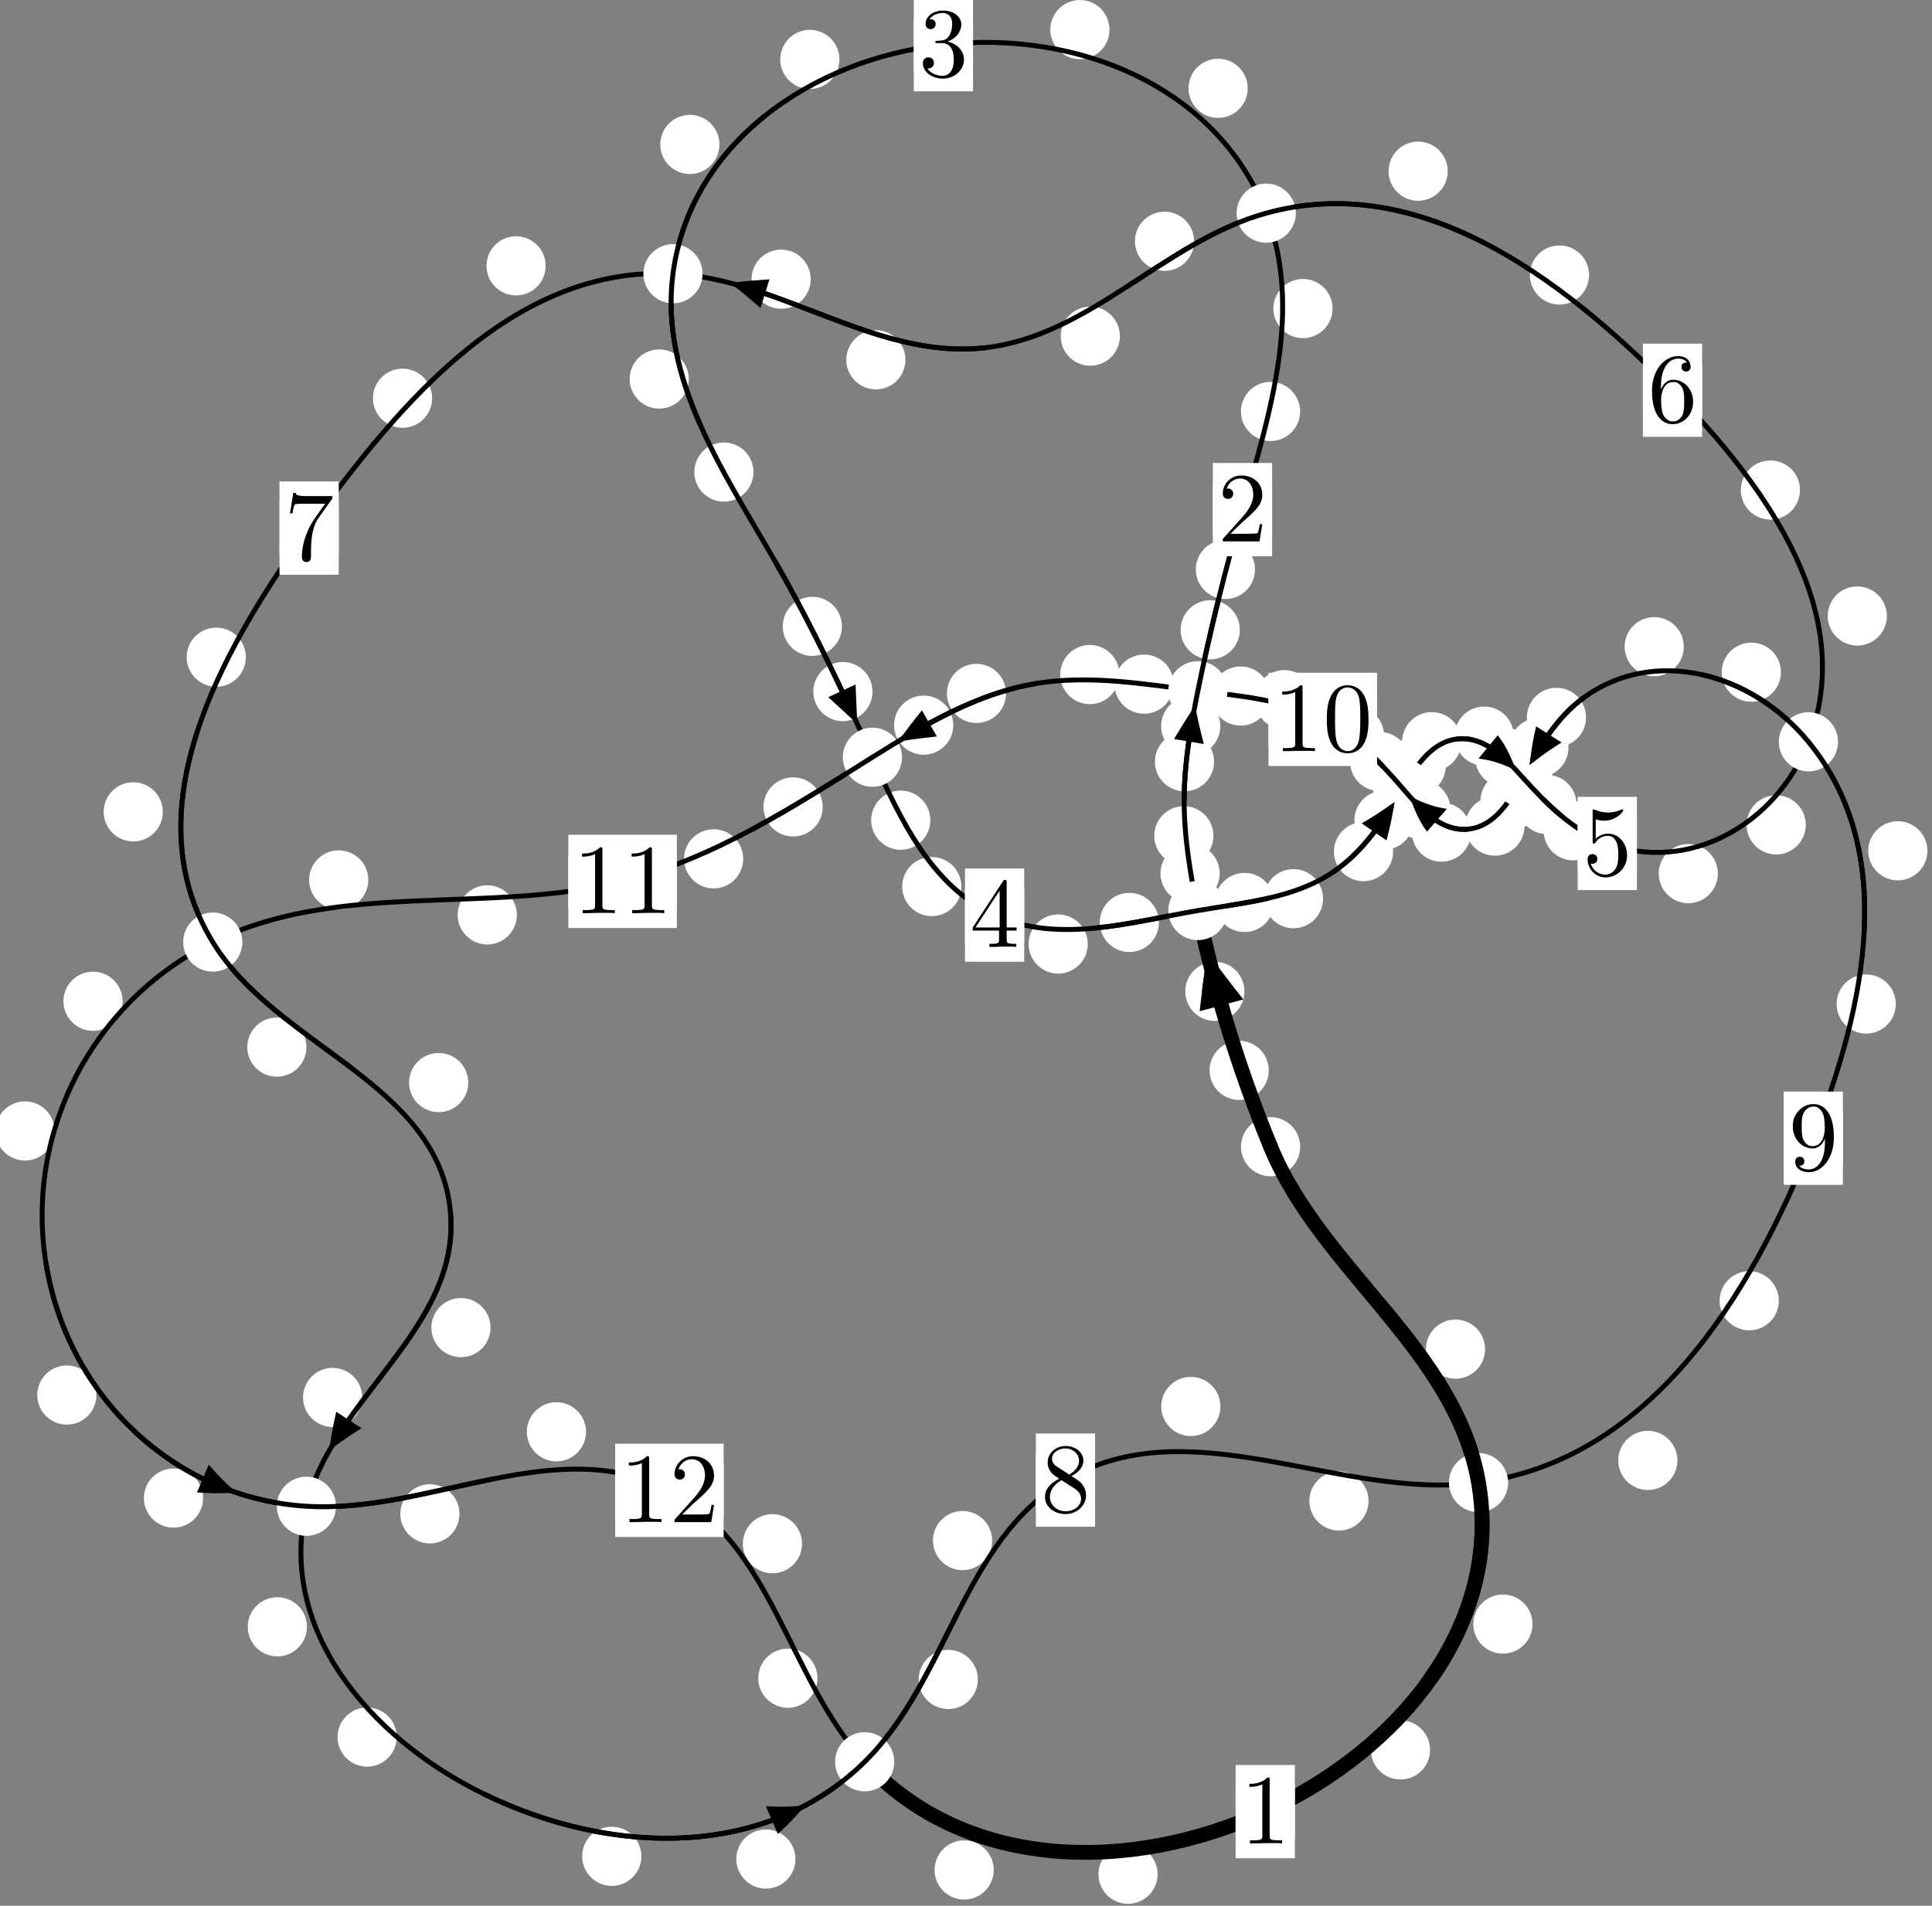<?xml version="1.0"?>
<!-- Created by MetaPost 1.999 on 2021.07.06:0008 -->
<svg version="1.1" xmlns="http://www.w3.org/2000/svg" xmlns:xlink="http://www.w3.org/1999/xlink" width="195.154" height="192.554" viewBox="0 0 195.154 192.554">
<rect x="0" y="0" width="195.154" height="192.554" fill="#808080" stroke="none"/>
<!-- Original BoundingBox: -121.462952 -100.358597 73.691055 92.195160 -->
  <defs>
    <g transform="scale(0.01,0.01)" id="GLYPHcmr10_48">
      <path style="fill-rule: evenodd;" d="M460 -320C460 -400,455 -480,420 -554C374 -650,292 -666,250 -666C190 -666,117 -640,76 -547C44 -478,39 -400,39 -320C39 -245,43 -155,84 -79C127 2,200 22,249 22C303 22,379 1,423 -94C455 -163,460 -241,460 -320M249 -0C210 -0,151 -25,133 -121C122 -181,122 -273,122 -332C122 -396,122 -462,130 -516C149 -635,224 -644,249 -644C282 -644,348 -626,367 -527C377 -471,377 -395,377 -332C377 -257,377 -189,366 -125C351 -30,294 -0,249 -0"></path>
    </g>
    <g transform="scale(0.01,0.01)" id="GLYPHcmr10_49">
      <path style="fill-rule: evenodd;" d="M294 -640C294 -664,294 -666,271 -666C209 -602,121 -602,89 -602L89 -571C109 -571,168 -571,220 -597L220 -79C220 -43,217 -31,127 -31L95 -31L95 -0L257 -0L130 -3L217 -3L257 -3L297 -3L384 -3L419 -0L419 -31L387 -31C297 -31,294 -42,294 -79"></path>
    </g>
    <g transform="scale(0.01,0.01)" id="GLYPHcmr10_50">
      <path style="fill-rule: evenodd;" d="M127 -77L233 -180C389 -318,449 -372,449 -472C449 -586,359 -666,237 -666C124 -666,50 -574,50 -485C50 -429,100 -429,103 -429C120 -429,155 -441,155 -482C155 -508,137 -534,102 -534C94 -534,92 -534,89 -533C112 -598,166 -635,224 -635C315 -635,358 -554,358 -472C358 -392,308 -313,253 -251L61 -37C50 -26,50 -24,50 -0L421 -0L449 -174L424 -174C419 -144,412 -100,402 -85C395 -77,329 -77,307 -77"></path>
    </g>
    <g transform="scale(0.01,0.01)" id="GLYPHcmr10_51">
      <path style="fill-rule: evenodd;" d="M290 -352C372 -379,430 -449,430 -528C430 -610,342 -666,246 -666C145 -666,69 -606,69 -530C69 -497,91 -478,120 -478C151 -478,171 -500,171 -529C171 -579,124 -579,109 -579C140 -628,206 -641,242 -641C283 -641,338 -619,338 -529C338 -517,336 -459,310 -415C280 -367,246 -364,221 -363C213 -362,189 -360,182 -360C174 -359,167 -358,167 -348C167 -337,174 -337,191 -337L235 -337C317 -337,354 -269,354 -171C354 -35,285 -6,241 -6C198 -6,123 -23,88 -82C123 -77,154 -99,154 -137C154 -173,127 -193,98 -193C74 -193,42 -179,42 -135C42 -44,135 22,244 22C366 22,457 -69,457 -171C457 -253,394 -331,290 -352"></path>
    </g>
    <g transform="scale(0.01,0.01)" id="GLYPHcmr10_52">
      <path style="fill-rule: evenodd;" d="M294 -165L294 -78C294 -42,292 -31,218 -31L197 -31L197 -0L332 -0L238 -3L290 -3L332 -3L374 -3L427 -3L468 -0L468 -31L447 -31C373 -31,371 -42,371 -78L371 -165L471 -165L471 -196L371 -196L371 -651C371 -671,371 -677,355 -677C346 -677,343 -677,335 -665L28 -196L28 -165M300 -196L56 -196L300 -569"></path>
    </g>
    <g transform="scale(0.01,0.01)" id="GLYPHcmr10_53">
      <path style="fill-rule: evenodd;" d="M449 -201C449 -320,367 -420,259 -420C211 -420,168 -404,132 -369L132 -564C152 -558,185 -551,217 -551C340 -551,410 -642,410 -655C410 -661,407 -666,400 -666C399 -666,397 -666,392 -663C372 -654,323 -634,256 -634C216 -634,170 -641,123 -662C115 -665,113 -665,111 -665C101 -665,101 -657,101 -641L101 -345C101 -327,101 -319,115 -319C122 -319,124 -322,128 -328C139 -344,176 -398,257 -398C309 -398,334 -352,342 -334C358 -297,360 -258,360 -208C360 -173,360 -113,336 -71C312 -32,275 -6,229 -6C156 -6,99 -59,82 -118C85 -117,88 -116,99 -116C132 -116,149 -141,149 -165C149 -189,132 -214,99 -214C85 -214,50 -207,50 -161C50 -75,119 22,231 22C347 22,449 -74,449 -201"></path>
    </g>
    <g transform="scale(0.01,0.01)" id="GLYPHcmr10_54">
      <path style="fill-rule: evenodd;" d="M132 -328L132 -352C132 -605,256 -641,307 -641C331 -641,373 -635,395 -601C380 -601,340 -601,340 -556C340 -525,364 -510,386 -510C402 -510,432 -519,432 -558C432 -618,388 -666,305 -666C177 -666,42 -537,42 -316C42 -49,158 22,251 22C362 22,457 -72,457 -204C457 -331,368 -427,257 -427C189 -427,152 -376,132 -328M251 -6C188 -6,158 -66,152 -81C134 -128,134 -208,134 -226C134 -304,166 -404,256 -404C272 -404,318 -404,349 -342C367 -305,367 -254,367 -205C367 -157,367 -107,350 -71C320 -11,274 -6,251 -6"></path>
    </g>
    <g transform="scale(0.01,0.01)" id="GLYPHcmr10_55">
      <path style="fill-rule: evenodd;" d="M476 -609C485 -621,485 -623,485 -644L242 -644C120 -644,118 -657,114 -676L89 -676L56 -470L81 -470C84 -486,93 -549,106 -561C113 -567,191 -567,204 -567L411 -567C400 -551,321 -442,299 -409C209 -274,176 -135,176 -33C176 -23,176 22,222 22C268 22,268 -23,268 -33L268 -84C268 -139,271 -194,279 -248C283 -271,297 -357,341 -419"></path>
    </g>
    <g transform="scale(0.01,0.01)" id="GLYPHcmr10_56">
      <path style="fill-rule: evenodd;" d="M163 -457C117 -487,113 -521,113 -538C113 -599,178 -641,249 -641C322 -641,386 -589,386 -517C386 -460,347 -412,287 -377M309 -362C381 -399,430 -451,430 -517C430 -609,341 -666,250 -666C150 -666,69 -592,69 -499C69 -481,71 -436,113 -389C124 -377,161 -352,186 -335C128 -306,42 -250,42 -151C42 -45,144 22,249 22C362 22,457 -61,457 -168C457 -204,446 -249,408 -291C389 -312,373 -322,309 -362M209 -320L332 -242C360 -223,407 -193,407 -132C407 -58,332 -6,250 -6C164 -6,92 -68,92 -151C92 -209,124 -273,209 -320"></path>
    </g>
    <g transform="scale(0.01,0.01)" id="GLYPHcmr10_57">
      <path style="fill-rule: evenodd;" d="M367 -318L367 -286C367 -52,263 -6,205 -6C188 -6,134 -8,107 -42C151 -42,159 -71,159 -88C159 -119,135 -134,113 -134C97 -134,67 -125,67 -86C67 -19,121 22,206 22C335 22,457 -114,457 -329C457 -598,342 -666,253 -666C198 -666,149 -648,106 -603C65 -558,42 -516,42 -441C42 -316,130 -218,242 -218C303 -218,344 -260,367 -318M243 -241C227 -241,181 -241,150 -304C132 -341,132 -391,132 -440C132 -494,132 -541,153 -578C180 -628,218 -641,253 -641C299 -641,332 -607,349 -562C361 -530,365 -467,365 -421C365 -338,331 -241,243 -241"></path>
    </g>
  </defs>
  <path d="M128.16 108.15C128.16 107.357,127.845 106.597,127.284 106.036C126.724 105.476,125.963 105.161,125.171 105.161C124.378 105.161,123.618 105.476,123.057 106.036C122.497 106.597,122.182 107.357,122.182 108.15C122.182 108.942,122.497 109.702,123.057 110.263C123.618 110.823,124.378 111.138,125.171 111.138C125.963 111.138,126.724 110.823,127.284 110.263C127.845 109.702,128.16 108.942,128.16 108.15Z" style="fill: rgb(100%,100%,100%);stroke: none;"></path>
  <path d="M131.332 115.862C131.332 115.07,131.017 114.309,130.456 113.749C129.896 113.188,129.136 112.874,128.343 112.874C127.55 112.874,126.79 113.188,126.23 113.749C125.669 114.309,125.354 115.07,125.354 115.862C125.354 116.655,125.669 117.415,126.23 117.976C126.79 118.536,127.55 118.851,128.343 118.851C129.136 118.851,129.896 118.536,130.456 117.976C131.017 117.415,131.332 116.655,131.332 115.862Z" style="fill: rgb(100%,100%,100%);stroke: none;"></path>
  <path d="M123.201 88.244C123.201 87.452,122.886 86.691,122.325 86.131C121.765 85.57,121.005 85.256,120.212 85.256C119.419 85.256,118.659 85.57,118.099 86.131C117.538 86.691,117.223 87.452,117.223 88.244C117.223 89.037,117.538 89.797,118.099 90.358C118.659 90.918,119.419 91.233,120.212 91.233C121.005 91.233,121.765 90.918,122.325 90.358C122.886 89.797,123.201 89.037,123.201 88.244Z" style="fill: rgb(100%,100%,100%);stroke: none;"></path>
  <path d="M125.701 100.162C125.701 99.369,125.387 98.609,124.826 98.049C124.266 97.488,123.505 97.173,122.713 97.173C121.92 97.173,121.16 97.488,120.599 98.049C120.039 98.609,119.724 99.369,119.724 100.162C119.724 100.955,120.039 101.715,120.599 102.275C121.16 102.836,121.92 103.151,122.713 103.151C123.505 103.151,124.266 102.836,124.826 102.275C125.387 101.715,125.701 100.955,125.701 100.162Z" style="fill: rgb(100%,100%,100%);stroke: none;"></path>
  <path d="M122.636 76.961C122.636 76.169,122.321 75.408,121.761 74.848C121.2 74.287,120.44 73.972,119.647 73.972C118.855 73.972,118.094 74.287,117.534 74.848C116.973 75.408,116.658 76.169,116.658 76.961C116.658 77.754,116.973 78.514,117.534 79.075C118.094 79.635,118.855 79.95,119.647 79.95C120.44 79.95,121.2 79.635,121.761 79.075C122.321 78.514,122.636 77.754,122.636 76.961Z" style="fill: rgb(100%,100%,100%);stroke: none;"></path>
  <path d="M122.57 84.442C122.57 83.65,122.255 82.89,121.695 82.329C121.134 81.769,120.374 81.454,119.581 81.454C118.789 81.454,118.029 81.769,117.468 82.329C116.908 82.89,116.593 83.65,116.593 84.442C116.593 85.235,116.908 85.995,117.468 86.556C118.029 87.116,118.789 87.431,119.581 87.431C120.374 87.431,121.134 87.116,121.695 86.556C122.255 85.995,122.57 85.235,122.57 84.442Z" style="fill: rgb(100%,100%,100%);stroke: none;"></path>
  <path d="M125.238 63.633C125.238 62.841,124.923 62.081,124.362 61.52C123.802 60.96,123.042 60.645,122.249 60.645C121.456 60.645,120.696 60.96,120.136 61.52C119.575 62.081,119.26 62.841,119.26 63.633C119.26 64.426,119.575 65.186,120.136 65.747C120.696 66.307,121.456 66.622,122.249 66.622C123.042 66.622,123.802 66.307,124.362 65.747C124.923 65.186,125.238 64.426,125.238 63.633Z" style="fill: rgb(100%,100%,100%);stroke: none;"></path>
  <path d="M123.265 73.362C123.265 72.569,122.95 71.809,122.39 71.249C121.83 70.688,121.069 70.373,120.277 70.373C119.484 70.373,118.724 70.688,118.163 71.249C117.603 71.809,117.288 72.569,117.288 73.362C117.288 74.155,117.603 74.915,118.163 75.475C118.724 76.036,119.484 76.351,120.277 76.351C121.069 76.351,121.83 76.036,122.39 75.475C122.95 74.915,123.265 74.155,123.265 73.362Z" style="fill: rgb(100%,100%,100%);stroke: none;"></path>
  <path d="M131.325 41.573C131.325 40.781,131.01 40.021,130.45 39.46C129.889 38.9,129.129 38.585,128.336 38.585C127.544 38.585,126.783 38.9,126.223 39.46C125.662 40.021,125.348 40.781,125.348 41.573C125.348 42.366,125.662 43.126,126.223 43.687C126.783 44.247,127.544 44.562,128.336 44.562C129.129 44.562,129.889 44.247,130.45 43.687C131.01 43.126,131.325 42.366,131.325 41.573Z" style="fill: rgb(100%,100%,100%);stroke: none;"></path>
  <path d="M126.769 57.534C126.769 56.741,126.454 55.981,125.894 55.421C125.333 54.86,124.573 54.545,123.78 54.545C122.988 54.545,122.228 54.86,121.667 55.421C121.107 55.981,120.792 56.741,120.792 57.534C120.792 58.327,121.107 59.087,121.667 59.647C122.228 60.208,122.988 60.523,123.78 60.523C124.573 60.523,125.333 60.208,125.894 59.647C126.454 59.087,126.769 58.327,126.769 57.534Z" style="fill: rgb(100%,100%,100%);stroke: none;"></path>
  <path d="M126.032 8.922C126.032 8.13,125.717 7.37,125.157 6.809C124.596 6.249,123.836 5.934,123.044 5.934C122.251 5.934,121.491 6.249,120.93 6.809C120.37 7.37,120.055 8.13,120.055 8.922C120.055 9.715,120.37 10.475,120.93 11.036C121.491 11.596,122.251 11.911,123.044 11.911C123.836 11.911,124.596 11.596,125.157 11.036C125.717 10.475,126.032 9.715,126.032 8.922Z" style="fill: rgb(100%,100%,100%);stroke: none;"></path>
  <path d="M134.603 31.176C134.603 30.383,134.289 29.623,133.728 29.063C133.168 28.502,132.407 28.187,131.615 28.187C130.822 28.187,130.062 28.502,129.501 29.063C128.941 29.623,128.626 30.383,128.626 31.176C128.626 31.969,128.941 32.729,129.501 33.289C130.062 33.85,130.822 34.165,131.615 34.165C132.407 34.165,133.168 33.85,133.728 33.289C134.289 32.729,134.603 31.969,134.603 31.176Z" style="fill: rgb(100%,100%,100%);stroke: none;"></path>
  <path d="M84.791 6.005C84.791 5.212,84.476 4.452,83.916 3.892C83.355 3.331,82.595 3.016,81.802 3.016C81.01 3.016,80.249 3.331,79.689 3.892C79.128 4.452,78.814 5.212,78.814 6.005C78.814 6.798,79.128 7.558,79.689 8.118C80.249 8.679,81.01 8.994,81.802 8.994C82.595 8.994,83.355 8.679,83.916 8.118C84.476 7.558,84.791 6.798,84.791 6.005Z" style="fill: rgb(100%,100%,100%);stroke: none;"></path>
  <path d="M112.072 2.992C112.072 2.199,111.757 1.439,111.197 0.879C110.636 0.318,109.876 0.003,109.083 0.003C108.291 0.003,107.531 0.318,106.97 0.879C106.41 1.439,106.095 2.199,106.095 2.992C106.095 3.785,106.41 4.545,106.97 5.105C107.531 5.666,108.291 5.981,109.083 5.981C109.876 5.981,110.636 5.666,111.197 5.105C111.757 4.545,112.072 3.785,112.072 2.992Z" style="fill: rgb(100%,100%,100%);stroke: none;"></path>
  <path d="M69.577 38.295C69.577 37.503,69.262 36.743,68.702 36.182C68.141 35.622,67.381 35.307,66.588 35.307C65.796 35.307,65.035 35.622,64.475 36.182C63.914 36.743,63.6 37.503,63.6 38.295C63.6 39.088,63.914 39.848,64.475 40.409C65.035 40.969,65.796 41.284,66.588 41.284C67.381 41.284,68.141 40.969,68.702 40.409C69.262 39.848,69.577 39.088,69.577 38.295Z" style="fill: rgb(100%,100%,100%);stroke: none;"></path>
  <path d="M72.673 14.596C72.673 13.804,72.358 13.043,71.798 12.483C71.238 11.923,70.477 11.608,69.685 11.608C68.892 11.608,68.132 11.923,67.571 12.483C67.011 13.043,66.696 13.804,66.696 14.596C66.696 15.389,67.011 16.149,67.571 16.71C68.132 17.27,68.892 17.585,69.685 17.585C70.477 17.585,71.238 17.27,71.798 16.71C72.358 16.149,72.673 15.389,72.673 14.596Z" style="fill: rgb(100%,100%,100%);stroke: none;"></path>
  <path d="M85.044 63.288C85.044 62.495,84.73 61.735,84.169 61.174C83.609 60.614,82.848 60.299,82.056 60.299C81.263 60.299,80.503 60.614,79.942 61.174C79.382 61.735,79.067 62.495,79.067 63.288C79.067 64.08,79.382 64.84,79.942 65.401C80.503 65.961,81.263 66.276,82.056 66.276C82.848 66.276,83.609 65.961,84.169 65.401C84.73 64.84,85.044 64.08,85.044 63.288Z" style="fill: rgb(100%,100%,100%);stroke: none;"></path>
  <path d="M76.11 47.696C76.11 46.903,75.795 46.143,75.235 45.582C74.674 45.022,73.914 44.707,73.122 44.707C72.329 44.707,71.569 45.022,71.008 45.582C70.448 46.143,70.133 46.903,70.133 47.696C70.133 48.488,70.448 49.249,71.008 49.809C71.569 50.37,72.329 50.685,73.122 50.685C73.914 50.685,74.674 50.37,75.235 49.809C75.795 49.249,76.11 48.488,76.11 47.696Z" style="fill: rgb(100%,100%,100%);stroke: none;"></path>
  <path d="M93.975 82.871C93.975 82.078,93.66 81.318,93.1 80.757C92.54 80.197,91.779 79.882,90.987 79.882C90.194 79.882,89.434 80.197,88.873 80.757C88.313 81.318,87.998 82.078,87.998 82.871C87.998 83.663,88.313 84.424,88.873 84.984C89.434 85.545,90.194 85.86,90.987 85.86C91.779 85.86,92.54 85.545,93.1 84.984C93.66 84.424,93.975 83.663,93.975 82.871Z" style="fill: rgb(100%,100%,100%);stroke: none;"></path>
  <path d="M88.132 69.878C88.132 69.085,87.817 68.325,87.256 67.765C86.696 67.204,85.936 66.889,85.143 66.889C84.35 66.889,83.59 67.204,83.03 67.765C82.469 68.325,82.154 69.085,82.154 69.878C82.154 70.671,82.469 71.431,83.03 71.991C83.59 72.552,84.35 72.867,85.143 72.867C85.936 72.867,86.696 72.552,87.256 71.991C87.817 71.431,88.132 70.671,88.132 69.878Z" style="fill: rgb(100%,100%,100%);stroke: none;"></path>
  <path d="M109.878 95.382C109.878 94.589,109.563 93.829,109.002 93.269C108.442 92.708,107.682 92.393,106.889 92.393C106.096 92.393,105.336 92.708,104.776 93.269C104.215 93.829,103.9 94.589,103.9 95.382C103.9 96.175,104.215 96.935,104.776 97.495C105.336 98.056,106.096 98.371,106.889 98.371C107.682 98.371,108.442 98.056,109.002 97.495C109.563 96.935,109.878 96.175,109.878 95.382Z" style="fill: rgb(100%,100%,100%);stroke: none;"></path>
  <path d="M97.109 89.577C97.109 88.785,96.794 88.025,96.234 87.464C95.674 86.904,94.913 86.589,94.121 86.589C93.328 86.589,92.568 86.904,92.007 87.464C91.447 88.025,91.132 88.785,91.132 89.577C91.132 90.37,91.447 91.13,92.007 91.691C92.568 92.251,93.328 92.566,94.121 92.566C94.913 92.566,95.674 92.251,96.234 91.691C96.794 91.13,97.109 90.37,97.109 89.577Z" style="fill: rgb(100%,100%,100%);stroke: none;"></path>
  <path d="M128.702 91.183C128.702 90.39,128.387 89.63,127.826 89.07C127.266 88.509,126.506 88.194,125.713 88.194C124.92 88.194,124.16 88.509,123.6 89.07C123.039 89.63,122.724 90.39,122.724 91.183C122.724 91.976,123.039 92.736,123.6 93.296C124.16 93.857,124.92 94.172,125.713 94.172C126.506 94.172,127.266 93.857,127.826 93.296C128.387 92.736,128.702 91.976,128.702 91.183Z" style="fill: rgb(100%,100%,100%);stroke: none;"></path>
  <path d="M117.066 93.2C117.066 92.407,116.751 91.647,116.191 91.087C115.63 90.526,114.87 90.211,114.078 90.211C113.285 90.211,112.525 90.526,111.964 91.087C111.404 91.647,111.089 92.407,111.089 93.2C111.089 93.993,111.404 94.753,111.964 95.313C112.525 95.874,113.285 96.189,114.078 96.189C114.87 96.189,115.63 95.874,116.191 95.313C116.751 94.753,117.066 93.993,117.066 93.2Z" style="fill: rgb(100%,100%,100%);stroke: none;"></path>
  <path d="M140.719 86.047C140.719 85.254,140.404 84.494,139.844 83.933C139.283 83.373,138.523 83.058,137.73 83.058C136.938 83.058,136.177 83.373,135.617 83.933C135.056 84.494,134.741 85.254,134.741 86.047C134.741 86.839,135.056 87.599,135.617 88.16C136.177 88.72,136.938 89.035,137.73 89.035C138.523 89.035,139.283 88.72,139.844 88.16C140.404 87.599,140.719 86.839,140.719 86.047Z" style="fill: rgb(100%,100%,100%);stroke: none;"></path>
  <path d="M133.643 90.8C133.643 90.008,133.328 89.248,132.768 88.687C132.207 88.127,131.447 87.812,130.655 87.812C129.862 87.812,129.102 88.127,128.541 88.687C127.981 89.248,127.666 90.008,127.666 90.8C127.666 91.593,127.981 92.353,128.541 92.914C129.102 93.474,129.862 93.789,130.655 93.789C131.447 93.789,132.207 93.474,132.768 92.914C133.328 92.353,133.643 91.593,133.643 90.8Z" style="fill: rgb(100%,100%,100%);stroke: none;"></path>
  <path d="M146.04 77.375C146.04 76.582,145.725 75.822,145.165 75.262C144.604 74.701,143.844 74.386,143.052 74.386C142.259 74.386,141.499 74.701,140.938 75.262C140.378 75.822,140.063 76.582,140.063 77.375C140.063 78.168,140.378 78.928,140.938 79.488C141.499 80.049,142.259 80.364,143.052 80.364C143.844 80.364,144.604 80.049,145.165 79.488C145.725 78.928,146.04 78.168,146.04 77.375Z" style="fill: rgb(100%,100%,100%);stroke: none;"></path>
  <path d="M142.79 82.865C142.79 82.072,142.475 81.312,141.914 80.752C141.354 80.191,140.594 79.876,139.801 79.876C139.008 79.876,138.248 80.191,137.688 80.752C137.127 81.312,136.812 82.072,136.812 82.865C136.812 83.658,137.127 84.418,137.688 84.978C138.248 85.539,139.008 85.854,139.801 85.854C140.594 85.854,141.354 85.539,141.914 84.978C142.475 84.418,142.79 83.658,142.79 82.865Z" style="fill: rgb(100%,100%,100%);stroke: none;"></path>
  <path d="M152.907 74.375C152.907 73.583,152.592 72.822,152.032 72.262C151.471 71.702,150.711 71.387,149.919 71.387C149.126 71.387,148.366 71.702,147.805 72.262C147.245 72.822,146.93 73.583,146.93 74.375C146.93 75.168,147.245 75.928,147.805 76.489C148.366 77.049,149.126 77.364,149.919 77.364C150.711 77.364,151.471 77.049,152.032 76.489C152.592 75.928,152.907 75.168,152.907 74.375Z" style="fill: rgb(100%,100%,100%);stroke: none;"></path>
  <path d="M147.613 74.936C147.613 74.144,147.298 73.383,146.737 72.823C146.177 72.262,145.417 71.948,144.624 71.948C143.831 71.948,143.071 72.262,142.511 72.823C141.95 73.383,141.635 74.144,141.635 74.936C141.635 75.729,141.95 76.489,142.511 77.05C143.071 77.61,143.831 77.925,144.624 77.925C145.417 77.925,146.177 77.61,146.737 77.05C147.298 76.489,147.613 75.729,147.613 74.936Z" style="fill: rgb(100%,100%,100%);stroke: none;"></path>
  <path d="M159.249 81.284C159.249 80.491,158.934 79.731,158.374 79.171C157.813 78.61,157.053 78.295,156.26 78.295C155.468 78.295,154.707 78.61,154.147 79.171C153.587 79.731,153.272 80.491,153.272 81.284C153.272 82.077,153.587 82.837,154.147 83.397C154.707 83.958,155.468 84.273,156.26 84.273C157.053 84.273,157.813 83.958,158.374 83.397C158.934 82.837,159.249 82.077,159.249 81.284Z" style="fill: rgb(100%,100%,100%);stroke: none;"></path>
  <path d="M154.976 76.525C154.976 75.732,154.661 74.972,154.1 74.411C153.54 73.851,152.78 73.536,151.987 73.536C151.194 73.536,150.434 73.851,149.874 74.411C149.313 74.972,148.998 75.732,148.998 76.525C148.998 77.317,149.313 78.077,149.874 78.638C150.434 79.198,151.194 79.513,151.987 79.513C152.78 79.513,153.54 79.198,154.1 78.638C154.661 78.077,154.976 77.317,154.976 76.525Z" style="fill: rgb(100%,100%,100%);stroke: none;"></path>
  <path d="M173.528 88.268C173.528 87.475,173.213 86.715,172.653 86.154C172.093 85.594,171.332 85.279,170.54 85.279C169.747 85.279,168.987 85.594,168.426 86.154C167.866 86.715,167.551 87.475,167.551 88.268C167.551 89.06,167.866 89.821,168.426 90.381C168.987 90.942,169.747 91.257,170.54 91.257C171.332 91.257,172.093 90.942,172.653 90.381C173.213 89.821,173.528 89.06,173.528 88.268Z" style="fill: rgb(100%,100%,100%);stroke: none;"></path>
  <path d="M161.902 83.941C161.902 83.148,161.587 82.388,161.026 81.828C160.466 81.267,159.706 80.952,158.913 80.952C158.12 80.952,157.36 81.267,156.8 81.828C156.239 82.388,155.924 83.148,155.924 83.941C155.924 84.734,156.239 85.494,156.8 86.054C157.36 86.615,158.12 86.93,158.913 86.93C159.706 86.93,160.466 86.615,161.026 86.054C161.587 85.494,161.902 84.734,161.902 83.941Z" style="fill: rgb(100%,100%,100%);stroke: none;"></path>
  <path d="M190.598 62.239C190.598 61.446,190.283 60.686,189.723 60.125C189.162 59.565,188.402 59.25,187.609 59.25C186.817 59.25,186.057 59.565,185.496 60.125C184.936 60.686,184.621 61.446,184.621 62.239C184.621 63.031,184.936 63.792,185.496 64.352C186.057 64.912,186.817 65.227,187.609 65.227C188.402 65.227,189.162 64.912,189.723 64.352C190.283 63.792,190.598 63.031,190.598 62.239Z" style="fill: rgb(100%,100%,100%);stroke: none;"></path>
  <path d="M182.403 83.345C182.403 82.552,182.088 81.792,181.528 81.231C180.967 80.671,180.207 80.356,179.415 80.356C178.622 80.356,177.862 80.671,177.301 81.231C176.741 81.792,176.426 82.552,176.426 83.345C176.426 84.137,176.741 84.897,177.301 85.458C177.862 86.018,178.622 86.333,179.415 86.333C180.207 86.333,180.967 86.018,181.528 85.458C182.088 84.897,182.403 84.137,182.403 83.345Z" style="fill: rgb(100%,100%,100%);stroke: none;"></path>
  <path d="M160.513 27.786C160.513 26.994,160.198 26.234,159.638 25.673C159.077 25.113,158.317 24.798,157.525 24.798C156.732 24.798,155.972 25.113,155.411 25.673C154.851 26.234,154.536 26.994,154.536 27.786C154.536 28.579,154.851 29.339,155.411 29.9C155.972 30.46,156.732 30.775,157.525 30.775C158.317 30.775,159.077 30.46,159.638 29.9C160.198 29.339,160.513 28.579,160.513 27.786Z" style="fill: rgb(100%,100%,100%);stroke: none;"></path>
  <path d="M181.82 49.514C181.82 48.721,181.505 47.961,180.944 47.4C180.384 46.84,179.624 46.525,178.831 46.525C178.038 46.525,177.278 46.84,176.718 47.4C176.157 47.961,175.842 48.721,175.842 49.514C175.842 50.306,176.157 51.067,176.718 51.627C177.278 52.187,178.038 52.502,178.831 52.502C179.624 52.502,180.384 52.187,180.944 51.627C181.505 51.067,181.82 50.306,181.82 49.514Z" style="fill: rgb(100%,100%,100%);stroke: none;"></path>
  <path d="M120.618 24.377C120.618 23.584,120.303 22.824,119.742 22.264C119.182 21.703,118.422 21.388,117.629 21.388C116.836 21.388,116.076 21.703,115.516 22.264C114.955 22.824,114.64 23.584,114.64 24.377C114.64 25.17,114.955 25.93,115.516 26.49C116.076 27.051,116.836 27.366,117.629 27.366C118.422 27.366,119.182 27.051,119.742 26.49C120.303 25.93,120.618 25.17,120.618 24.377Z" style="fill: rgb(100%,100%,100%);stroke: none;"></path>
  <path d="M146.235 17.296C146.235 16.503,145.92 15.743,145.36 15.183C144.799 14.622,144.039 14.307,143.247 14.307C142.454 14.307,141.694 14.622,141.133 15.183C140.573 15.743,140.258 16.503,140.258 17.296C140.258 18.089,140.573 18.849,141.133 19.409C141.694 19.97,142.454 20.285,143.247 20.285C144.039 20.285,144.799 19.97,145.36 19.409C145.92 18.849,146.235 18.089,146.235 17.296Z" style="fill: rgb(100%,100%,100%);stroke: none;"></path>
  <path d="M91.463 36.355C91.463 35.562,91.148 34.802,90.588 34.241C90.027 33.681,89.267 33.366,88.474 33.366C87.682 33.366,86.921 33.681,86.361 34.241C85.801 34.802,85.486 35.562,85.486 36.355C85.486 37.147,85.801 37.908,86.361 38.468C86.921 39.029,87.682 39.343,88.474 39.343C89.267 39.343,90.027 39.029,90.588 38.468C91.148 37.908,91.463 37.147,91.463 36.355Z" style="fill: rgb(100%,100%,100%);stroke: none;"></path>
  <path d="M113.122 33.963C113.122 33.171,112.807 32.41,112.247 31.85C111.686 31.289,110.926 30.975,110.133 30.975C109.341 30.975,108.58 31.289,108.02 31.85C107.459 32.41,107.145 33.171,107.145 33.963C107.145 34.756,107.459 35.516,108.02 36.077C108.58 36.637,109.341 36.952,110.133 36.952C110.926 36.952,111.686 36.637,112.247 36.077C112.807 35.516,113.122 34.756,113.122 33.963Z" style="fill: rgb(100%,100%,100%);stroke: none;"></path>
  <path d="M55.118 26.86C55.118 26.067,54.803 25.307,54.243 24.747C53.682 24.186,52.922 23.871,52.13 23.871C51.337 23.871,50.577 24.186,50.016 24.747C49.456 25.307,49.141 26.067,49.141 26.86C49.141 27.653,49.456 28.413,50.016 28.973C50.577 29.534,51.337 29.849,52.13 29.849C52.922 29.849,53.682 29.534,54.243 28.973C54.803 28.413,55.118 27.653,55.118 26.86Z" style="fill: rgb(100%,100%,100%);stroke: none;"></path>
  <path d="M81.891 28.209C81.891 27.417,81.576 26.657,81.016 26.096C80.455 25.536,79.695 25.221,78.902 25.221C78.11 25.221,77.35 25.536,76.789 26.096C76.229 26.657,75.914 27.417,75.914 28.209C75.914 29.002,76.229 29.762,76.789 30.323C77.35 30.883,78.11 31.198,78.902 31.198C79.695 31.198,80.455 30.883,81.016 30.323C81.576 29.762,81.891 29.002,81.891 28.209Z" style="fill: rgb(100%,100%,100%);stroke: none;"></path>
  <path d="M24.833 66.402C24.833 65.609,24.518 64.849,23.957 64.289C23.397 63.728,22.637 63.413,21.844 63.413C21.051 63.413,20.291 63.728,19.731 64.289C19.17 64.849,18.855 65.609,18.855 66.402C18.855 67.195,19.17 67.955,19.731 68.515C20.291 69.076,21.051 69.391,21.844 69.391C22.637 69.391,23.397 69.076,23.957 68.515C24.518 67.955,24.833 67.195,24.833 66.402Z" style="fill: rgb(100%,100%,100%);stroke: none;"></path>
  <path d="M43.65 40.236C43.65 39.444,43.335 38.683,42.774 38.123C42.214 37.562,41.454 37.248,40.661 37.248C39.868 37.248,39.108 37.562,38.548 38.123C37.987 38.683,37.672 39.444,37.672 40.236C37.672 41.029,37.987 41.789,38.548 42.35C39.108 42.91,39.868 43.225,40.661 43.225C41.454 43.225,42.214 42.91,42.774 42.35C43.335 41.789,43.65 41.029,43.65 40.236Z" style="fill: rgb(100%,100%,100%);stroke: none;"></path>
  <path d="M30.956 105.8C30.956 105.007,30.641 104.247,30.081 103.686C29.52 103.126,28.76 102.811,27.968 102.811C27.175 102.811,26.415 103.126,25.854 103.686C25.294 104.247,24.979 105.007,24.979 105.8C24.979 106.592,25.294 107.353,25.854 107.913C26.415 108.474,27.175 108.789,27.968 108.789C28.76 108.789,29.52 108.474,30.081 107.913C30.641 107.353,30.956 106.592,30.956 105.8Z" style="fill: rgb(100%,100%,100%);stroke: none;"></path>
  <path d="M16.448 82.027C16.448 81.235,16.133 80.474,15.573 79.914C15.012 79.353,14.252 79.038,13.459 79.038C12.667 79.038,11.906 79.353,11.346 79.914C10.785 80.474,10.471 81.235,10.471 82.027C10.471 82.82,10.785 83.58,11.346 84.141C11.906 84.701,12.667 85.016,13.459 85.016C14.252 85.016,15.012 84.701,15.573 84.141C16.133 83.58,16.448 82.82,16.448 82.027Z" style="fill: rgb(100%,100%,100%);stroke: none;"></path>
  <path d="M49.55 134.14C49.55 133.348,49.235 132.588,48.675 132.027C48.114 131.467,47.354 131.152,46.561 131.152C45.769 131.152,45.009 131.467,44.448 132.027C43.888 132.588,43.573 133.348,43.573 134.14C43.573 134.933,43.888 135.693,44.448 136.254C45.009 136.814,45.769 137.129,46.561 137.129C47.354 137.129,48.114 136.814,48.675 136.254C49.235 135.693,49.55 134.933,49.55 134.14Z" style="fill: rgb(100%,100%,100%);stroke: none;"></path>
  <path d="M47.299 109.382C47.299 108.589,46.984 107.829,46.423 107.268C45.863 106.708,45.103 106.393,44.31 106.393C43.517 106.393,42.757 106.708,42.197 107.268C41.636 107.829,41.321 108.589,41.321 109.382C41.321 110.174,41.636 110.935,42.197 111.495C42.757 112.055,43.517 112.37,44.31 112.37C45.103 112.37,45.863 112.055,46.423 111.495C46.984 110.935,47.299 110.174,47.299 109.382Z" style="fill: rgb(100%,100%,100%);stroke: none;"></path>
  <path d="M31.005 164.369C31.005 163.576,30.69 162.816,30.13 162.255C29.569 161.695,28.809 161.38,28.016 161.38C27.224 161.38,26.464 161.695,25.903 162.255C25.343 162.816,25.028 163.576,25.028 164.369C25.028 165.161,25.343 165.921,25.903 166.482C26.464 167.042,27.224 167.357,28.016 167.357C28.809 167.357,29.569 167.042,30.13 166.482C30.69 165.921,31.005 165.161,31.005 164.369Z" style="fill: rgb(100%,100%,100%);stroke: none;"></path>
  <path d="M36.587 141.195C36.587 140.403,36.272 139.643,35.712 139.082C35.152 138.522,34.391 138.207,33.599 138.207C32.806 138.207,32.046 138.522,31.485 139.082C30.925 139.643,30.61 140.403,30.61 141.195C30.61 141.988,30.925 142.748,31.485 143.309C32.046 143.869,32.806 144.184,33.599 144.184C34.391 144.184,35.152 143.869,35.712 143.309C36.272 142.748,36.587 141.988,36.587 141.195Z" style="fill: rgb(100%,100%,100%);stroke: none;"></path>
  <path d="M64.784 187.558C64.784 186.766,64.469 186.006,63.909 185.445C63.348 184.885,62.588 184.57,61.796 184.57C61.003 184.57,60.243 184.885,59.682 185.445C59.122 186.006,58.807 186.766,58.807 187.558C58.807 188.351,59.122 189.111,59.682 189.672C60.243 190.232,61.003 190.547,61.796 190.547C62.588 190.547,63.348 190.232,63.909 189.672C64.469 189.111,64.784 188.351,64.784 187.558Z" style="fill: rgb(100%,100%,100%);stroke: none;"></path>
  <path d="M40.073 175.509C40.073 174.717,39.758 173.957,39.198 173.396C38.637 172.836,37.877 172.521,37.085 172.521C36.292 172.521,35.532 172.836,34.971 173.396C34.411 173.957,34.096 174.717,34.096 175.509C34.096 176.302,34.411 177.062,34.971 177.623C35.532 178.183,36.292 178.498,37.085 178.498C37.877 178.498,38.637 178.183,39.198 177.623C39.758 177.062,40.073 176.302,40.073 175.509Z" style="fill: rgb(100%,100%,100%);stroke: none;"></path>
  <path d="M98.776 169.689C98.776 168.897,98.461 168.137,97.9 167.576C97.34 167.016,96.58 166.701,95.787 166.701C94.994 166.701,94.234 167.016,93.674 167.576C93.113 168.137,92.798 168.897,92.798 169.689C92.798 170.482,93.113 171.242,93.674 171.803C94.234 172.363,94.994 172.678,95.787 172.678C96.58 172.678,97.34 172.363,97.9 171.803C98.461 171.242,98.776 170.482,98.776 169.689Z" style="fill: rgb(100%,100%,100%);stroke: none;"></path>
  <path d="M80.352 187.834C80.352 187.042,80.037 186.282,79.477 185.721C78.916 185.161,78.156 184.846,77.363 184.846C76.571 184.846,75.81 185.161,75.25 185.721C74.689 186.282,74.375 187.042,74.375 187.834C74.375 188.627,74.689 189.387,75.25 189.948C75.81 190.508,76.571 190.823,77.363 190.823C78.156 190.823,78.916 190.508,79.477 189.948C80.037 189.387,80.352 188.627,80.352 187.834Z" style="fill: rgb(100%,100%,100%);stroke: none;"></path>
  <path d="M123.276 142.107C123.276 141.314,122.961 140.554,122.4 139.994C121.84 139.433,121.08 139.118,120.287 139.118C119.494 139.118,118.734 139.433,118.174 139.994C117.613 140.554,117.298 141.314,117.298 142.107C117.298 142.9,117.613 143.66,118.174 144.22C118.734 144.781,119.494 145.096,120.287 145.096C121.08 145.096,121.84 144.781,122.4 144.22C122.961 143.66,123.276 142.9,123.276 142.107Z" style="fill: rgb(100%,100%,100%);stroke: none;"></path>
  <path d="M100.218 155.656C100.218 154.863,99.903 154.103,99.343 153.542C98.782 152.982,98.022 152.667,97.229 152.667C96.437 152.667,95.677 152.982,95.116 153.542C94.556 154.103,94.241 154.863,94.241 155.656C94.241 156.448,94.556 157.209,95.116 157.769C95.677 158.33,96.437 158.644,97.229 158.644C98.022 158.644,98.782 158.33,99.343 157.769C99.903 157.209,100.218 156.448,100.218 155.656Z" style="fill: rgb(100%,100%,100%);stroke: none;"></path>
  <path d="M169.439 147.555C169.439 146.763,169.124 146.003,168.564 145.442C168.003 144.882,167.243 144.567,166.451 144.567C165.658 144.567,164.898 144.882,164.337 145.442C163.777 146.003,163.462 146.763,163.462 147.555C163.462 148.348,163.777 149.108,164.337 149.669C164.898 150.229,165.658 150.544,166.451 150.544C167.243 150.544,168.003 150.229,168.564 149.669C169.124 149.108,169.439 148.348,169.439 147.555Z" style="fill: rgb(100%,100%,100%);stroke: none;"></path>
  <path d="M138.239 151.652C138.239 150.859,137.924 150.099,137.363 149.539C136.803 148.978,136.043 148.663,135.25 148.663C134.457 148.663,133.697 148.978,133.137 149.539C132.576 150.099,132.261 150.859,132.261 151.652C132.261 152.445,132.576 153.205,133.137 153.766C133.697 154.326,134.457 154.641,135.25 154.641C136.043 154.641,136.803 154.326,137.363 153.766C137.924 153.205,138.239 152.445,138.239 151.652Z" style="fill: rgb(100%,100%,100%);stroke: none;"></path>
  <path d="M191.496 101.445C191.496 100.653,191.181 99.893,190.621 99.332C190.06 98.772,189.3 98.457,188.507 98.457C187.715 98.457,186.955 98.772,186.394 99.332C185.834 99.893,185.519 100.653,185.519 101.445C185.519 102.238,185.834 102.998,186.394 103.559C186.955 104.119,187.715 104.434,188.507 104.434C189.3 104.434,190.06 104.119,190.621 103.559C191.181 102.998,191.496 102.238,191.496 101.445Z" style="fill: rgb(100%,100%,100%);stroke: none;"></path>
  <path d="M179.679 131.424C179.679 130.631,179.364 129.871,178.803 129.31C178.243 128.75,177.483 128.435,176.69 128.435C175.897 128.435,175.137 128.75,174.577 129.31C174.016 129.871,173.701 130.631,173.701 131.424C173.701 132.216,174.016 132.977,174.577 133.537C175.137 134.098,175.897 134.413,176.69 134.413C177.483 134.413,178.243 134.098,178.803 133.537C179.364 132.977,179.679 132.216,179.679 131.424Z" style="fill: rgb(100%,100%,100%);stroke: none;"></path>
  <path d="M179.893 67.917C179.893 67.124,179.578 66.364,179.018 65.804C178.457 65.243,177.697 64.928,176.904 64.928C176.112 64.928,175.351 65.243,174.791 65.804C174.231 66.364,173.916 67.124,173.916 67.917C173.916 68.71,174.231 69.47,174.791 70.03C175.351 70.591,176.112 70.906,176.904 70.906C177.697 70.906,178.457 70.591,179.018 70.03C179.578 69.47,179.893 68.71,179.893 67.917Z" style="fill: rgb(100%,100%,100%);stroke: none;"></path>
  <path d="M194.691 85.962C194.691 85.169,194.376 84.409,193.816 83.849C193.255 83.288,192.495 82.973,191.702 82.973C190.91 82.973,190.149 83.288,189.589 83.849C189.029 84.409,188.714 85.169,188.714 85.962C188.714 86.755,189.029 87.515,189.589 88.075C190.149 88.636,190.91 88.951,191.702 88.951C192.495 88.951,193.255 88.636,193.816 88.075C194.376 87.515,194.691 86.755,194.691 85.962Z" style="fill: rgb(100%,100%,100%);stroke: none;"></path>
  <path d="M160.209 72.482C160.209 71.69,159.894 70.929,159.333 70.369C158.773 69.808,158.013 69.494,157.22 69.494C156.427 69.494,155.667 69.808,155.107 70.369C154.546 70.929,154.231 71.69,154.231 72.482C154.231 73.275,154.546 74.035,155.107 74.596C155.667 75.156,156.427 75.471,157.22 75.471C158.013 75.471,158.773 75.156,159.333 74.596C159.894 74.035,160.209 73.275,160.209 72.482Z" style="fill: rgb(100%,100%,100%);stroke: none;"></path>
  <path d="M170.084 65.339C170.084 64.546,169.769 63.786,169.209 63.225C168.648 62.665,167.888 62.35,167.095 62.35C166.303 62.35,165.542 62.665,164.982 63.225C164.421 63.786,164.106 64.546,164.106 65.339C164.106 66.131,164.421 66.892,164.982 67.452C165.542 68.013,166.303 68.328,167.095 68.328C167.888 68.328,168.648 68.013,169.209 67.452C169.769 66.892,170.084 66.131,170.084 65.339Z" style="fill: rgb(100%,100%,100%);stroke: none;"></path>
  <path d="M155.516 80.938C155.516 80.145,155.201 79.385,154.641 78.825C154.08 78.264,153.32 77.949,152.527 77.949C151.735 77.949,150.975 78.264,150.414 78.825C149.854 79.385,149.539 80.145,149.539 80.938C149.539 81.731,149.854 82.491,150.414 83.051C150.975 83.612,151.735 83.927,152.527 83.927C153.32 83.927,154.08 83.612,154.641 83.051C155.201 82.491,155.516 81.731,155.516 80.938Z" style="fill: rgb(100%,100%,100%);stroke: none;"></path>
  <path d="M158.434 75.525C158.434 74.732,158.119 73.972,157.559 73.412C156.999 72.851,156.238 72.536,155.446 72.536C154.653 72.536,153.893 72.851,153.332 73.412C152.772 73.972,152.457 74.732,152.457 75.525C152.457 76.318,152.772 77.078,153.332 77.638C153.893 78.199,154.653 78.514,155.446 78.514C156.238 78.514,156.999 78.199,157.559 77.638C158.119 77.078,158.434 76.318,158.434 75.525Z" style="fill: rgb(100%,100%,100%);stroke: none;"></path>
  <path d="M148.593 84.079C148.593 83.286,148.278 82.526,147.718 81.965C147.157 81.405,146.397 81.09,145.604 81.09C144.812 81.09,144.052 81.405,143.491 81.965C142.931 82.526,142.616 83.286,142.616 84.079C142.616 84.871,142.931 85.632,143.491 86.192C144.052 86.752,144.812 87.067,145.604 87.067C146.397 87.067,147.157 86.752,147.718 86.192C148.278 85.632,148.593 84.871,148.593 84.079Z" style="fill: rgb(100%,100%,100%);stroke: none;"></path>
  <path d="M153.988 83.467C153.988 82.675,153.673 81.915,153.113 81.354C152.552 80.794,151.792 80.479,150.999 80.479C150.207 80.479,149.447 80.794,148.886 81.354C148.326 81.915,148.011 82.675,148.011 83.467C148.011 84.26,148.326 85.02,148.886 85.581C149.447 86.141,150.207 86.456,150.999 86.456C151.792 86.456,152.552 86.141,153.113 85.581C153.673 85.02,153.988 84.26,153.988 83.467Z" style="fill: rgb(100%,100%,100%);stroke: none;"></path>
  <path d="M142.346 76.938C142.346 76.146,142.031 75.385,141.47 74.825C140.91 74.265,140.15 73.95,139.357 73.95C138.564 73.95,137.804 74.265,137.244 74.825C136.683 75.385,136.368 76.146,136.368 76.938C136.368 77.731,136.683 78.491,137.244 79.052C137.804 79.612,138.564 79.927,139.357 79.927C140.15 79.927,140.91 79.612,141.47 79.052C142.031 78.491,142.346 77.731,142.346 76.938Z" style="fill: rgb(100%,100%,100%);stroke: none;"></path>
  <path d="M146.512 81.801C146.512 81.008,146.197 80.248,145.637 79.687C145.077 79.127,144.316 78.812,143.524 78.812C142.731 78.812,141.971 79.127,141.41 79.687C140.85 80.248,140.535 81.008,140.535 81.801C140.535 82.593,140.85 83.354,141.41 83.914C141.971 84.474,142.731 84.789,143.524 84.789C144.316 84.789,145.077 84.474,145.637 83.914C146.197 83.354,146.512 82.593,146.512 81.801Z" style="fill: rgb(100%,100%,100%);stroke: none;"></path>
  <path d="M132.727 70.692C132.727 69.899,132.412 69.139,131.852 68.579C131.291 68.018,130.531 67.703,129.738 67.703C128.946 67.703,128.186 68.018,127.625 68.579C127.065 69.139,126.75 69.899,126.75 70.692C126.75 71.485,127.065 72.245,127.625 72.805C128.186 73.366,128.946 73.681,129.738 73.681C130.531 73.681,131.291 73.366,131.852 72.805C132.412 72.245,132.727 71.485,132.727 70.692Z" style="fill: rgb(100%,100%,100%);stroke: none;"></path>
  <path d="M139.804 74.327C139.804 73.534,139.489 72.774,138.928 72.214C138.368 71.653,137.608 71.338,136.815 71.338C136.022 71.338,135.262 71.653,134.702 72.214C134.141 72.774,133.826 73.534,133.826 74.327C133.826 75.12,134.141 75.88,134.702 76.44C135.262 77.001,136.022 77.316,136.815 77.316C137.608 77.316,138.368 77.001,138.928 76.44C139.489 75.88,139.804 75.12,139.804 74.327Z" style="fill: rgb(100%,100%,100%);stroke: none;"></path>
  <path d="M118.552 69.126C118.552 68.333,118.238 67.573,117.677 67.012C117.117 66.452,116.356 66.137,115.564 66.137C114.771 66.137,114.011 66.452,113.45 67.012C112.89 67.573,112.575 68.333,112.575 69.126C112.575 69.918,112.89 70.679,113.45 71.239C114.011 71.8,114.771 72.114,115.564 72.114C116.356 72.114,117.117 71.8,117.677 71.239C118.238 70.679,118.552 69.918,118.552 69.126Z" style="fill: rgb(100%,100%,100%);stroke: none;"></path>
  <path d="M128.305 70.325C128.305 69.532,127.99 68.772,127.429 68.212C126.869 67.651,126.109 67.336,125.316 67.336C124.523 67.336,123.763 67.651,123.203 68.212C122.642 68.772,122.327 69.532,122.327 70.325C122.327 71.118,122.642 71.878,123.203 72.438C123.763 72.999,124.523 73.314,125.316 73.314C126.109 73.314,126.869 72.999,127.429 72.438C127.99 71.878,128.305 71.118,128.305 70.325Z" style="fill: rgb(100%,100%,100%);stroke: none;"></path>
  <path d="M101.624 70.061C101.624 69.269,101.309 68.509,100.749 67.948C100.188 67.388,99.428 67.073,98.635 67.073C97.843 67.073,97.082 67.388,96.522 67.948C95.961 68.509,95.647 69.269,95.647 70.061C95.647 70.854,95.961 71.614,96.522 72.175C97.082 72.735,97.843 73.05,98.635 73.05C99.428 73.05,100.188 72.735,100.749 72.175C101.309 71.614,101.624 70.854,101.624 70.061Z" style="fill: rgb(100%,100%,100%);stroke: none;"></path>
  <path d="M113.074 68.157C113.074 67.364,112.759 66.604,112.199 66.044C111.638 65.483,110.878 65.168,110.085 65.168C109.292 65.168,108.532 65.483,107.972 66.044C107.411 66.604,107.096 67.364,107.096 68.157C107.096 68.95,107.411 69.71,107.972 70.27C108.532 70.831,109.292 71.146,110.085 71.146C110.878 71.146,111.638 70.831,112.199 70.27C112.759 69.71,113.074 68.95,113.074 68.157Z" style="fill: rgb(100%,100%,100%);stroke: none;"></path>
  <path d="M83.103 81.526C83.103 80.734,82.788 79.973,82.227 79.413C81.667 78.852,80.906 78.538,80.114 78.538C79.321 78.538,78.561 78.852,78 79.413C77.44 79.973,77.125 80.734,77.125 81.526C77.125 82.319,77.44 83.079,78 83.64C78.561 84.2,79.321 84.515,80.114 84.515C80.906 84.515,81.667 84.2,82.227 83.64C82.788 83.079,83.103 82.319,83.103 81.526Z" style="fill: rgb(100%,100%,100%);stroke: none;"></path>
  <path d="M96.291 73.268C96.291 72.475,95.976 71.715,95.416 71.154C94.855 70.594,94.095 70.279,93.302 70.279C92.51 70.279,91.75 70.594,91.189 71.154C90.629 71.715,90.314 72.475,90.314 73.268C90.314 74.06,90.629 74.82,91.189 75.381C91.75 75.941,92.51 76.256,93.302 76.256C94.095 76.256,94.855 75.941,95.416 75.381C95.976 74.82,96.291 74.06,96.291 73.268Z" style="fill: rgb(100%,100%,100%);stroke: none;"></path>
  <path d="M52.208 92.44C52.208 91.647,51.893 90.887,51.332 90.327C50.772 89.766,50.012 89.451,49.219 89.451C48.426 89.451,47.666 89.766,47.106 90.327C46.545 90.887,46.23 91.647,46.23 92.44C46.23 93.233,46.545 93.993,47.106 94.553C47.666 95.114,48.426 95.429,49.219 95.429C50.012 95.429,50.772 95.114,51.332 94.553C51.893 93.993,52.208 93.233,52.208 92.44Z" style="fill: rgb(100%,100%,100%);stroke: none;"></path>
  <path d="M75.071 86.776C75.071 85.983,74.756 85.223,74.195 84.663C73.635 84.102,72.875 83.787,72.082 83.787C71.289 83.787,70.529 84.102,69.969 84.663C69.408 85.223,69.093 85.983,69.093 86.776C69.093 87.569,69.408 88.329,69.969 88.889C70.529 89.45,71.289 89.765,72.082 89.765C72.875 89.765,73.635 89.45,74.195 88.889C74.756 88.329,75.071 87.569,75.071 86.776Z" style="fill: rgb(100%,100%,100%);stroke: none;"></path>
  <path d="M12.385 101.163C12.385 100.371,12.07 99.61,11.51 99.05C10.949 98.49,10.189 98.175,9.396 98.175C8.604 98.175,7.844 98.49,7.283 99.05C6.723 99.61,6.408 100.371,6.408 101.163C6.408 101.956,6.723 102.716,7.283 103.277C7.844 103.837,8.604 104.152,9.396 104.152C10.189 104.152,10.949 103.837,11.51 103.277C12.07 102.716,12.385 101.956,12.385 101.163Z" style="fill: rgb(100%,100%,100%);stroke: none;"></path>
  <path d="M37.202 88.905C37.202 88.112,36.887 87.352,36.327 86.791C35.766 86.231,35.006 85.916,34.214 85.916C33.421 85.916,32.661 86.231,32.1 86.791C31.54 87.352,31.225 88.112,31.225 88.905C31.225 89.697,31.54 90.458,32.1 91.018C32.661 91.579,33.421 91.893,34.214 91.893C35.006 91.893,35.766 91.579,36.327 91.018C36.887 90.458,37.202 89.697,37.202 88.905Z" style="fill: rgb(100%,100%,100%);stroke: none;"></path>
  <path d="M9.742 140.951C9.742 140.159,9.427 139.398,8.867 138.838C8.306 138.277,7.546 137.963,6.753 137.963C5.961 137.963,5.201 138.277,4.64 138.838C4.08 139.398,3.765 140.159,3.765 140.951C3.765 141.744,4.08 142.504,4.64 143.065C5.201 143.625,5.961 143.94,6.753 143.94C7.546 143.94,8.306 143.625,8.867 143.065C9.427 142.504,9.742 141.744,9.742 140.951Z" style="fill: rgb(100%,100%,100%);stroke: none;"></path>
  <path d="M5.515 114.269C5.515 113.476,5.2 112.716,4.639 112.155C4.079 111.595,3.318 111.28,2.526 111.28C1.733 111.28,0.973 111.595,0.412 112.155C-0.148 112.716,-0.463 113.476,-0.463 114.269C-0.463 115.061,-0.148 115.821,0.412 116.382C0.973 116.942,1.733 117.257,2.526 117.257C3.318 117.257,4.079 116.942,4.639 116.382C5.2 115.821,5.515 115.061,5.515 114.269Z" style="fill: rgb(100%,100%,100%);stroke: none;"></path>
  <path d="M46.413 152.955C46.413 152.162,46.098 151.402,45.537 150.842C44.977 150.281,44.217 149.966,43.424 149.966C42.631 149.966,41.871 150.281,41.311 150.842C40.75 151.402,40.435 152.162,40.435 152.955C40.435 153.748,40.75 154.508,41.311 155.068C41.871 155.629,42.631 155.944,43.424 155.944C44.217 155.944,44.977 155.629,45.537 155.068C46.098 154.508,46.413 153.748,46.413 152.955Z" style="fill: rgb(100%,100%,100%);stroke: none;"></path>
  <path d="M20.513 151.362C20.513 150.57,20.198 149.81,19.638 149.249C19.078 148.689,18.317 148.374,17.525 148.374C16.732 148.374,15.972 148.689,15.411 149.249C14.851 149.81,14.536 150.57,14.536 151.362C14.536 152.155,14.851 152.915,15.411 153.476C15.972 154.036,16.732 154.351,17.525 154.351C18.317 154.351,19.078 154.036,19.638 153.476C20.198 152.915,20.513 152.155,20.513 151.362Z" style="fill: rgb(100%,100%,100%);stroke: none;"></path>
  <path d="M81.013 155.975C81.013 155.182,80.698 154.422,80.138 153.861C79.577 153.301,78.817 152.986,78.025 152.986C77.232 152.986,76.472 153.301,75.911 153.861C75.351 154.422,75.036 155.182,75.036 155.975C75.036 156.767,75.351 157.527,75.911 158.088C76.472 158.648,77.232 158.963,78.025 158.963C78.817 158.963,79.577 158.648,80.138 158.088C80.698 157.527,81.013 156.767,81.013 155.975Z" style="fill: rgb(100%,100%,100%);stroke: none;"></path>
  <path d="M59.195 144.666C59.195 143.873,58.88 143.113,58.319 142.553C57.759 141.992,56.999 141.677,56.206 141.677C55.413 141.677,54.653 141.992,54.093 142.553C53.532 143.113,53.217 143.873,53.217 144.666C53.217 145.459,53.532 146.219,54.093 146.779C54.653 147.34,55.413 147.655,56.206 147.655C56.999 147.655,57.759 147.34,58.319 146.779C58.88 146.219,59.195 145.459,59.195 144.666Z" style="fill: rgb(100%,100%,100%);stroke: none;"></path>
  <path d="M100.38 188.937C100.38 188.144,100.065 187.384,99.504 186.824C98.944 186.263,98.183 185.948,97.391 185.948C96.598 185.948,95.838 186.263,95.277 186.824C94.717 187.384,94.402 188.144,94.402 188.937C94.402 189.73,94.717 190.49,95.277 191.05C95.838 191.611,96.598 191.926,97.391 191.926C98.183 191.926,98.944 191.611,99.504 191.05C100.065 190.49,100.38 189.73,100.38 188.937Z" style="fill: rgb(100%,100%,100%);stroke: none;"></path>
  <path d="M82.571 169.562C82.571 168.769,82.256 168.009,81.695 167.449C81.135 166.888,80.375 166.573,79.582 166.573C78.789 166.573,78.029 166.888,77.469 167.449C76.908 168.009,76.593 168.769,76.593 169.562C76.593 170.355,76.908 171.115,77.469 171.675C78.029 172.236,78.789 172.551,79.582 172.551C80.375 172.551,81.135 172.236,81.695 171.675C82.256 171.115,82.571 170.355,82.571 169.562Z" style="fill: rgb(100%,100%,100%);stroke: none;"></path>
  <path d="M144.452 176.806C144.452 176.013,144.137 175.253,143.576 174.693C143.016 174.132,142.256 173.817,141.463 173.817C140.67 173.817,139.91 174.132,139.35 174.693C138.789 175.253,138.474 176.013,138.474 176.806C138.474 177.599,138.789 178.359,139.35 178.919C139.91 179.48,140.67 179.795,141.463 179.795C142.256 179.795,143.016 179.48,143.576 178.919C144.137 178.359,144.452 177.599,144.452 176.806Z" style="fill: rgb(100%,100%,100%);stroke: none;"></path>
  <path d="M116.932 189.37C116.932 188.577,116.617 187.817,116.057 187.257C115.496 186.696,114.736 186.381,113.944 186.381C113.151 186.381,112.391 186.696,111.83 187.257C111.27 187.817,110.955 188.577,110.955 189.37C110.955 190.163,111.27 190.923,111.83 191.483C112.391 192.044,113.151 192.359,113.944 192.359C114.736 192.359,115.496 192.044,116.057 191.483C116.617 190.923,116.932 190.163,116.932 189.37Z" style="fill: rgb(100%,100%,100%);stroke: none;"></path>
  <path d="M150.011 136.314C150.011 135.521,149.696 134.761,149.136 134.2C148.575 133.64,147.815 133.325,147.022 133.325C146.23 133.325,145.469 133.64,144.909 134.2C144.348 134.761,144.034 135.521,144.034 136.314C144.034 137.106,144.348 137.867,144.909 138.427C145.469 138.987,146.23 139.302,147.022 139.302C147.815 139.302,148.575 138.987,149.136 138.427C149.696 137.867,150.011 137.106,150.011 136.314Z" style="fill: rgb(100%,100%,100%);stroke: none;"></path>
  <path d="M154.799 164.094C154.799 163.302,154.484 162.541,153.923 161.981C153.363 161.42,152.603 161.105,151.81 161.105C151.017 161.105,150.257 161.42,149.697 161.981C149.136 162.541,148.821 163.302,148.821 164.094C148.821 164.887,149.136 165.647,149.697 166.208C150.257 166.768,151.017 167.083,151.81 167.083C152.603 167.083,153.363 166.768,153.923 166.208C154.484 165.647,154.799 164.887,154.799 164.094Z" style="fill: rgb(100%,100%,100%);stroke: none;"></path>
  <path d="M128.343 115.862C125.171 108.15,122.713 100.162,121 92C120.212 88.244,119.581 84.442,119.615 80.603C119.647 76.961,120.277 73.362,121 69.794C122.249 63.633,123.78 57.534,125.506 51.489C128.336 41.573,131.615 31.176,127.902 21.537C123.044 8.922,109.083 2.992,95.293 4.515C81.802 6.005,69.685 14.596,67.978 27.659C66.588 38.295,73.122 47.696,78.44 56.978C82.056 63.288,85.143 69.878,88.125 76.509C90.987 82.871,94.121 89.577,100.466 92.462C106.889 95.382,114.078 93.2,121 92C125.713 91.183,130.655 90.8,134.639 88.123C137.73 86.047,139.801 82.865,141.695 79.666C143.052 77.375,144.624 74.936,147.24 74.659C149.919 74.375,151.987 76.525,153.811 78.556C156.26 81.284,158.913 83.941,162.354 85.222C170.54 88.268,179.415 83.345,182.673 74.952C187.609 62.239,178.831 49.514,168.942 39.429C157.525 27.786,143.247 17.296,127.902 21.537C117.629 24.377,110.133 33.963,99.447 35.143C88.474 36.355,78.902 28.209,67.978 27.659C52.13 26.86,40.661 40.236,31.225 53.357C21.844 66.402,13.459 82.027,21.492 95.189C27.968 105.8,44.31 109.382,45.498 122.447C46.561 134.14,33.599 141.195,30.951 152.188C28.016 164.369,37.085 175.509,48.891 181.266C61.796 187.558,77.363 187.834,87.343 178.006C95.787 169.689,97.229 155.656,107.625 149.548C120.287 142.107,135.25 151.652,149.347 149.801C166.451 147.555,176.69 131.424,183.162 115.005C188.507 101.445,191.702 85.962,182.673 74.952C176.904 67.917,167.095 65.339,160.016 70.46C157.22 72.482,155.446 75.525,153.811 78.556C152.527 80.938,150.999 83.467,148.352 83.767C145.604 84.079,143.524 81.801,141.695 79.666C139.357 76.938,136.815 74.327,133.615 72.683C129.738 70.692,125.316 70.325,121 69.794C115.564 69.126,110.085 68.157,104.672 69.057C98.635 70.061,93.302 73.268,88.125 76.509C80.114 81.526,72.082 86.776,62.89 89.053C49.219 92.44,34.214 88.905,21.492 95.189C9.396 101.163,2.526 114.269,4.635 127.581C6.753 140.951,17.525 151.362,30.951 152.188C43.424 152.955,56.206 144.666,67.617 150.58C78.025 155.975,79.582 169.562,87.343 178.006C97.391 188.937,113.944 189.37,127.803 183.042C141.463 176.806,151.81 164.094,149.347 149.801C147.022 136.314,133.481 128.354,128.343 115.862" style="stroke:rgb(0%,0%,0%); stroke-width: 0.498;stroke-linecap: round;stroke-linejoin: round;stroke-miterlimit: 10;fill: none;"></path>
  <path d="M128.343 115.862C125.171 108.15,122.713 100.162,121 92" style="stroke:rgb(0%,0%,0%); stroke-width: 1.494;stroke-linecap: round;stroke-linejoin: round;stroke-miterlimit: 10;fill: none;"></path>
  <path d="M87.343 178.006C97.391 188.937,113.944 189.37,127.803 183.042C141.463 176.806,151.81 164.094,149.347 149.801C147.022 136.314,133.481 128.354,128.343 115.862" style="stroke:rgb(0%,0%,0%); stroke-width: 1.494;stroke-linecap: round;stroke-linejoin: round;stroke-miterlimit: 10;fill: none;"></path>
  <path d="M123.989 92C123.989 91.207,123.674 90.447,123.113 89.887C122.553 89.326,121.793 89.011,121 89.011C120.207 89.011,119.447 89.326,118.887 89.887C118.326 90.447,118.011 91.207,118.011 92C118.011 92.793,118.326 93.553,118.887 94.113C119.447 94.674,120.207 94.989,121 94.989C121.793 94.989,122.553 94.674,123.113 94.113C123.674 93.553,123.989 92.793,123.989 92Z" style="fill: rgb(100%,100%,100%);stroke: none;"></path>
  <path d="M110.546 93.776C114.011 93.446,117.539 92.6,121 92C123.357 91.591,125.77 91.292,128.093 90.759" style="stroke:rgb(0%,0%,0%); stroke-width: 0.498;stroke-linecap: round;stroke-linejoin: round;stroke-miterlimit: 10;fill: none;"></path>
  <path d="M130.891 21.537C130.891 20.745,130.576 19.985,130.016 19.424C129.455 18.864,128.695 18.549,127.902 18.549C127.11 18.549,126.35 18.864,125.789 19.424C125.229 19.985,124.914 20.745,124.914 21.537C124.914 22.33,125.229 23.09,125.789 23.651C126.35 24.211,127.11 24.526,127.902 24.526C128.695 24.526,129.455 24.211,130.016 23.651C130.576 23.09,130.891 22.33,130.891 21.537Z" style="fill: rgb(100%,100%,100%);stroke: none;"></path>
  <path d="M149.895 24.527C142.98 20.979,135.574 19.417,127.902 21.537C122.766 22.957,118.323 26.064,113.83 28.963" style="stroke:rgb(0%,0%,0%); stroke-width: 0.498;stroke-linecap: round;stroke-linejoin: round;stroke-miterlimit: 10;fill: none;"></path>
  <path d="M91.114 76.509C91.114 75.717,90.799 74.957,90.239 74.396C89.678 73.836,88.918 73.521,88.125 73.521C87.333 73.521,86.573 73.836,86.012 74.396C85.452 74.957,85.137 75.717,85.137 76.509C85.137 77.302,85.452 78.062,86.012 78.623C86.573 79.183,87.333 79.498,88.125 79.498C88.918 79.498,89.678 79.183,90.239 78.623C90.799 78.062,91.114 77.302,91.114 76.509Z" style="fill: rgb(100%,100%,100%);stroke: none;"></path>
  <path d="M96.076 71.944C93.341 73.276,90.714 74.888,88.125 76.509C84.12 79.018,80.109 81.584,75.95 83.809" style="stroke:rgb(0%,0%,0%); stroke-width: 0.498;stroke-linecap: round;stroke-linejoin: round;stroke-miterlimit: 10;fill: none;"></path>
  <path d="M144.684 79.666C144.684 78.874,144.369 78.114,143.808 77.553C143.248 76.993,142.488 76.678,141.695 76.678C140.902 76.678,140.142 76.993,139.582 77.553C139.021 78.114,138.706 78.874,138.706 79.666C138.706 80.459,139.021 81.219,139.582 81.78C140.142 82.34,140.902 82.655,141.695 82.655C142.488 82.655,143.248 82.34,143.808 81.78C144.369 81.219,144.684 80.459,144.684 79.666Z" style="fill: rgb(100%,100%,100%);stroke: none;"></path>
  <path d="M144.679 82.634C143.587 81.837,142.609 80.734,141.695 79.666C140.526 78.302,139.306 76.968,137.978 75.768" style="stroke:rgb(0%,0%,0%); stroke-width: 0.498;stroke-linecap: round;stroke-linejoin: round;stroke-miterlimit: 10;fill: none;"></path>
  <path d="M185.662 74.952C185.662 74.159,185.347 73.399,184.787 72.839C184.226 72.278,183.466 71.963,182.673 71.963C181.881 71.963,181.12 72.278,180.56 72.839C179.999 73.399,179.684 74.159,179.684 74.952C179.684 75.745,179.999 76.505,180.56 77.065C181.12 77.626,181.881 77.941,182.673 77.941C183.466 77.941,184.226 77.626,184.787 77.065C185.347 76.505,185.662 75.745,185.662 74.952Z" style="fill: rgb(100%,100%,100%);stroke: none;"></path>
  <path d="M188.308 94.022C188.646 87.08,187.188 80.457,182.673 74.952C179.789 71.434,175.894 69.031,171.836 68.147" style="stroke:rgb(0%,0%,0%); stroke-width: 0.498;stroke-linecap: round;stroke-linejoin: round;stroke-miterlimit: 10;fill: none;"></path>
  <path d="M70.967 27.659C70.967 26.866,70.652 26.106,70.091 25.546C69.531 24.985,68.771 24.67,67.978 24.67C67.185 24.67,66.425 24.985,65.865 25.546C65.304 26.106,64.989 26.866,64.989 27.659C64.989 28.452,65.304 29.212,65.865 29.772C66.425 30.333,67.185 30.648,67.978 30.648C68.771 30.648,69.531 30.333,70.091 29.772C70.652 29.212,70.967 28.452,70.967 27.659Z" style="fill: rgb(100%,100%,100%);stroke: none;"></path>
  <path d="M77.217 11.747C72.287 15.714,68.831 21.128,67.978 27.659C67.283 32.977,68.569 37.986,70.694 42.826" style="stroke:rgb(0%,0%,0%); stroke-width: 0.498;stroke-linecap: round;stroke-linejoin: round;stroke-miterlimit: 10;fill: none;"></path>
  <path d="M33.939 152.188C33.939 151.395,33.624 150.635,33.064 150.075C32.504 149.514,31.743 149.199,30.951 149.199C30.158 149.199,29.398 149.514,28.837 150.075C28.277 150.635,27.962 151.395,27.962 152.188C27.962 152.981,28.277 153.741,28.837 154.301C29.398 154.862,30.158 155.177,30.951 155.177C31.743 155.177,32.504 154.862,33.064 154.301C33.624 153.741,33.939 152.981,33.939 152.188Z" style="fill: rgb(100%,100%,100%);stroke: none;"></path>
  <path d="M13.553 144.589C18.188 148.966,24.238 151.775,30.951 152.188C37.187 152.572,43.501 150.691,49.682 149.454" style="stroke:rgb(0%,0%,0%); stroke-width: 0.498;stroke-linecap: round;stroke-linejoin: round;stroke-miterlimit: 10;fill: none;"></path>
  <path d="M152.336 149.801C152.336 149.009,152.021 148.248,151.46 147.688C150.9 147.127,150.139 146.812,149.347 146.812C148.554 146.812,147.794 147.127,147.233 147.688C146.673 148.248,146.358 149.009,146.358 149.801C146.358 150.594,146.673 151.354,147.233 151.915C147.794 152.475,148.554 152.79,149.347 152.79C150.139 152.79,150.9 152.475,151.46 151.915C152.021 151.354,152.336 150.594,152.336 149.801Z" style="fill: rgb(100%,100%,100%);stroke: none;"></path>
  <path d="M144.621 169.443C148.608 163.699,150.578 156.948,149.347 149.801C148.185 143.057,144.218 137.696,139.9 132.458" style="stroke:rgb(0%,0%,0%); stroke-width: 1.494;stroke-linecap: round;stroke-linejoin: round;stroke-miterlimit: 10;fill: none;"></path>
  <path d="M156.8 78.556C156.8 77.764,156.485 77.004,155.925 76.443C155.364 75.883,154.604 75.568,153.811 75.568C153.019 75.568,152.259 75.883,151.698 76.443C151.138 77.004,150.823 77.764,150.823 78.556C150.823 79.349,151.138 80.109,151.698 80.67C152.259 81.23,153.019 81.545,153.811 81.545C154.604 81.545,155.364 81.23,155.925 80.67C156.485 80.109,156.8 79.349,156.8 78.556Z" style="fill: rgb(100%,100%,100%);stroke: none;"></path>
  <path d="M150.846 75.739C151.926 76.495,152.899 77.541,153.811 78.556C155.036 79.92,156.311 81.266,157.711 82.432" style="stroke:rgb(0%,0%,0%); stroke-width: 0.498;stroke-linecap: round;stroke-linejoin: round;stroke-miterlimit: 10;fill: none;"></path>
  <path d="M123.989 69.794C123.989 69.002,123.674 68.241,123.113 67.681C122.553 67.12,121.793 66.806,121 66.806C120.207 66.806,119.447 67.12,118.887 67.681C118.326 68.241,118.011 69.002,118.011 69.794C118.011 70.587,118.326 71.347,118.887 71.908C119.447 72.468,120.207 72.783,121 72.783C121.793 72.783,122.553 72.468,123.113 71.908C123.674 71.347,123.989 70.587,123.989 69.794Z" style="fill: rgb(100%,100%,100%);stroke: none;"></path>
  <path d="M120.048 75.171C120.3 73.37,120.638 71.578,121 69.794C121.625 66.714,122.32 63.649,123.074 60.598" style="stroke:rgb(0%,0%,0%); stroke-width: 0.498;stroke-linecap: round;stroke-linejoin: round;stroke-miterlimit: 10;fill: none;"></path>
  <path d="M24.48 95.189C24.48 94.396,24.166 93.636,23.605 93.075C23.045 92.515,22.284 92.2,21.492 92.2C20.699 92.2,19.939 92.515,19.378 93.075C18.818 93.636,18.503 94.396,18.503 95.189C18.503 95.981,18.818 96.742,19.378 97.302C19.939 97.863,20.699 98.178,21.492 98.178C22.284 98.178,23.045 97.863,23.605 97.302C24.166 96.742,24.48 95.981,24.48 95.189Z" style="fill: rgb(100%,100%,100%);stroke: none;"></path>
  <path d="M19.828 74.229C17.564 81.411,17.475 88.608,21.492 95.189C24.73 100.494,30.434 104.043,35.478 107.898" style="stroke:rgb(0%,0%,0%); stroke-width: 0.498;stroke-linecap: round;stroke-linejoin: round;stroke-miterlimit: 10;fill: none;"></path>
  <path d="M90.332 178.006C90.332 177.213,90.017 176.453,89.456 175.892C88.896 175.332,88.136 175.017,87.343 175.017C86.55 175.017,85.79 175.332,85.23 175.892C84.669 176.453,84.354 177.213,84.354 178.006C84.354 178.798,84.669 179.558,85.23 180.119C85.79 180.679,86.55 180.994,87.343 180.994C88.136 180.994,88.896 180.679,89.456 180.119C90.017 179.558,90.332 178.798,90.332 178.006Z" style="fill: rgb(100%,100%,100%);stroke: none;"></path>
  <path d="M69.214 185.681C75.966 185.308,82.353 182.92,87.343 178.006C91.565 173.847,94.037 168.26,96.752 162.949" style="stroke:rgb(0%,0%,0%); stroke-width: 0.498;stroke-linecap: round;stroke-linejoin: round;stroke-miterlimit: 10;fill: none;"></path>
  <path d="M128.343 115.862C125.805 109.692,123.725 103.346,122.117 96.875" style="stroke:rgb(0%,0%,0%); stroke-width: 0.498;stroke-linecap: round;stroke-linejoin: round;stroke-miterlimit: 10;fill: none;"></path>
  <path d="M125.161 100.842C124.122 99.539,123.107 98.216,122.117 96.875C121.869 98.524,121.652 100.177,121.464 101.833Z" style="stroke:rgb(0%,0%,0%); stroke-width: 0.498;fill: rgb(0%,0%,0%);"></path>
  <path d="M128.343 115.862C125.805 109.692,123.725 103.346,122.117 96.875" style="stroke:rgb(0%,0%,0%); stroke-width: 0.498;stroke-linecap: round;stroke-linejoin: round;stroke-miterlimit: 10;fill: none;"></path>
  <path d="M123.926 99.269C123.314 98.478,122.711 97.68,122.117 96.875C121.968 97.864,121.83 98.855,121.704 99.847Z" style="stroke:rgb(0%,0%,0%); stroke-width: 0.498;fill: rgb(0%,0%,0%);"></path>
  <path d="M119.615 80.603C119.641 77.69,120.049 74.803,120.581 71.939" style="stroke:rgb(0%,0%,0%); stroke-width: 0.498;stroke-linecap: round;stroke-linejoin: round;stroke-miterlimit: 10;fill: none;"></path>
  <path d="M121.257 74.862C121.011 73.893,120.789 72.918,120.581 71.939C120.036 72.778,119.503 73.624,118.992 74.483Z" style="stroke:rgb(0%,0%,0%); stroke-width: 0.498;fill: rgb(0%,0%,0%);"></path>
  <path d="M78.44 56.978C81.333 62.026,83.887 67.253,86.32 72.538" style="stroke:rgb(0%,0%,0%); stroke-width: 0.498;stroke-linecap: round;stroke-linejoin: round;stroke-miterlimit: 10;fill: none;"></path>
  <path d="M84.109 70.51C84.849 71.182,85.586 71.858,86.32 72.538C86.281 71.538,86.238 70.539,86.191 69.54Z" style="stroke:rgb(0%,0%,0%); stroke-width: 0.498;fill: rgb(0%,0%,0%);"></path>
  <path d="M134.639 88.123C137.112 86.462,138.932 84.093,140.531 81.575" style="stroke:rgb(0%,0%,0%); stroke-width: 0.498;stroke-linecap: round;stroke-linejoin: round;stroke-miterlimit: 10;fill: none;"></path>
  <path d="M139.901 84.508C140.156 83.545,140.358 82.563,140.531 81.575C139.71 82.152,138.872 82.703,138.011 83.204Z" style="stroke:rgb(0%,0%,0%); stroke-width: 0.498;fill: rgb(0%,0%,0%);"></path>
  <path d="M147.24 74.659C149.383 74.432,151.135 75.762,152.685 77.344" style="stroke:rgb(0%,0%,0%); stroke-width: 0.498;stroke-linecap: round;stroke-linejoin: round;stroke-miterlimit: 10;fill: none;"></path>
  <path d="M149.817 76.462C150.771 76.603,151.738 76.94,152.685 77.344C152.3 76.389,151.855 75.467,151.28 74.693Z" style="stroke:rgb(0%,0%,0%); stroke-width: 0.498;fill: rgb(0%,0%,0%);"></path>
  <path d="M99.447 35.143C90.669 36.112,82.787 31.093,74.392 28.765" style="stroke:rgb(0%,0%,0%); stroke-width: 0.498;stroke-linecap: round;stroke-linejoin: round;stroke-miterlimit: 10;fill: none;"></path>
  <path d="M77.38 28.493C76.379 28.557,75.382 28.643,74.392 28.765C75.178 29.379,75.944 30.023,76.697 30.685Z" style="stroke:rgb(0%,0%,0%); stroke-width: 0.498;fill: rgb(0%,0%,0%);"></path>
  <path d="M45.498 122.447C46.349 131.802,38.223 138.188,33.582 145.996" style="stroke:rgb(0%,0%,0%); stroke-width: 0.498;stroke-linecap: round;stroke-linejoin: round;stroke-miterlimit: 10;fill: none;"></path>
  <path d="M34.127 143.046C33.912 144.029,33.725 145.013,33.582 145.996C34.378 145.401,35.206 144.838,36.054 144.295Z" style="stroke:rgb(0%,0%,0%); stroke-width: 0.498;fill: rgb(0%,0%,0%);"></path>
  <path d="M48.891 181.266C59.215 186.3,71.243 187.483,80.751 182.723" style="stroke:rgb(0%,0%,0%); stroke-width: 0.498;stroke-linecap: round;stroke-linejoin: round;stroke-miterlimit: 10;fill: none;"></path>
  <path d="M78.662 184.876C79.397 184.199,80.094 183.481,80.751 182.723C79.75 182.795,78.75 182.809,77.751 182.769Z" style="stroke:rgb(0%,0%,0%); stroke-width: 0.498;fill: rgb(0%,0%,0%);"></path>
  <path d="M160.016 70.46C157.779 72.078,156.196 74.349,154.816 76.745" style="stroke:rgb(0%,0%,0%); stroke-width: 0.498;stroke-linecap: round;stroke-linejoin: round;stroke-miterlimit: 10;fill: none;"></path>
  <path d="M155.329 73.789C155.107 74.759,154.946 75.749,154.816 76.745C155.612 76.133,156.426 75.546,157.269 75.017Z" style="stroke:rgb(0%,0%,0%); stroke-width: 0.498;fill: rgb(0%,0%,0%);"></path>
  <path d="M148.352 83.767C146.154 84.016,144.383 82.608,142.826 80.942" style="stroke:rgb(0%,0%,0%); stroke-width: 0.498;stroke-linecap: round;stroke-linejoin: round;stroke-miterlimit: 10;fill: none;"></path>
  <path d="M145.669 81.898C144.722 81.729,143.764 81.369,142.826 80.942C143.188 81.907,143.61 82.84,144.161 83.629Z" style="stroke:rgb(0%,0%,0%); stroke-width: 0.498;fill: rgb(0%,0%,0%);"></path>
  <path d="M104.672 69.057C99.843 69.861,95.464 72.073,91.255 74.586" style="stroke:rgb(0%,0%,0%); stroke-width: 0.498;stroke-linecap: round;stroke-linejoin: round;stroke-miterlimit: 10;fill: none;"></path>
  <path d="M93.088 72.211C92.462 72.989,91.852 73.783,91.255 74.586C92.245 74.441,93.238 74.31,94.23 74.203Z" style="stroke:rgb(0%,0%,0%); stroke-width: 0.498;fill: rgb(0%,0%,0%);"></path>
  <path d="M4.635 127.581C6.33 138.277,13.562 147.08,23.262 150.595" style="stroke:rgb(0%,0%,0%); stroke-width: 0.498;stroke-linecap: round;stroke-linejoin: round;stroke-miterlimit: 10;fill: none;"></path>
  <path d="M20.262 150.567C21.257 150.63,22.258 150.641,23.262 150.595C22.52 149.918,21.819 149.202,21.161 148.454Z" style="stroke:rgb(0%,0%,0%); stroke-width: 0.498;fill: rgb(0%,0%,0%);"></path>
  <path d="M124.812 185.753L130.794 185.753L130.794 178.332L124.812 178.332Z" style="fill: rgb(100%,100%,100%);stroke: none;"></path>
  <path d="M124.812 187.753L130.794 187.753L130.794 180.332L124.812 180.332Z" style="fill: rgb(100%,100%,100%);stroke: none;"></path>
  <g transform="translate(125.312 186.253)" style="fill: rgb(0%,0%,0%);">
    <use xlink:href="#GLYPHcmr10_49"></use>
  </g>
  <path d="M122.515 54.2L128.496 54.2L128.496 46.779L122.515 46.779Z" style="fill: rgb(100%,100%,100%);stroke: none;"></path>
  <path d="M122.515 56.2L128.496 56.2L128.496 48.779L122.515 48.779Z" style="fill: rgb(100%,100%,100%);stroke: none;"></path>
  <g transform="translate(123.015 54.7)" style="fill: rgb(0%,0%,0%);">
    <use xlink:href="#GLYPHcmr10_50"></use>
  </g>
  <path d="M92.303 7.225L98.284 7.225L98.284 -0.195L92.303 -0.195Z" style="fill: rgb(100%,100%,100%);stroke: none;"></path>
  <path d="M92.303 9.225L98.284 9.225L98.284 1.805L92.303 1.805Z" style="fill: rgb(100%,100%,100%);stroke: none;"></path>
  <g transform="translate(92.803 7.725)" style="fill: rgb(0%,0%,0%);">
    <use xlink:href="#GLYPHcmr10_51"></use>
  </g>
  <path d="M97.475 95.172L103.457 95.172L103.457 87.752L97.475 87.752Z" style="fill: rgb(100%,100%,100%);stroke: none;"></path>
  <path d="M97.475 97.172L103.457 97.172L103.457 89.752L97.475 89.752Z" style="fill: rgb(100%,100%,100%);stroke: none;"></path>
  <g transform="translate(97.975 95.672)" style="fill: rgb(0%,0%,0%);">
    <use xlink:href="#GLYPHcmr10_52"></use>
  </g>
  <path d="M159.364 87.932L165.345 87.932L165.345 80.512L159.364 80.512Z" style="fill: rgb(100%,100%,100%);stroke: none;"></path>
  <path d="M159.364 89.932L165.345 89.932L165.345 82.512L159.364 82.512Z" style="fill: rgb(100%,100%,100%);stroke: none;"></path>
  <g transform="translate(159.864 88.432)" style="fill: rgb(0%,0%,0%);">
    <use xlink:href="#GLYPHcmr10_53"></use>
  </g>
  <path d="M165.951 42.139L171.932 42.139L171.932 34.719L165.951 34.719Z" style="fill: rgb(100%,100%,100%);stroke: none;"></path>
  <path d="M165.951 44.139L171.932 44.139L171.932 36.719L165.951 36.719Z" style="fill: rgb(100%,100%,100%);stroke: none;"></path>
  <g transform="translate(166.451 42.639)" style="fill: rgb(0%,0%,0%);">
    <use xlink:href="#GLYPHcmr10_54"></use>
  </g>
  <path d="M28.234 56.067L34.216 56.067L34.216 48.647L28.234 48.647Z" style="fill: rgb(100%,100%,100%);stroke: none;"></path>
  <path d="M28.234 58.067L34.216 58.067L34.216 50.647L28.234 50.647Z" style="fill: rgb(100%,100%,100%);stroke: none;"></path>
  <g transform="translate(28.734 56.567)" style="fill: rgb(0%,0%,0%);">
    <use xlink:href="#GLYPHcmr10_55"></use>
  </g>
  <path d="M104.634 152.258L110.615 152.258L110.615 144.837L104.634 144.837Z" style="fill: rgb(100%,100%,100%);stroke: none;"></path>
  <path d="M104.634 154.258L110.615 154.258L110.615 146.837L104.634 146.837Z" style="fill: rgb(100%,100%,100%);stroke: none;"></path>
  <g transform="translate(105.134 152.758)" style="fill: rgb(0%,0%,0%);">
    <use xlink:href="#GLYPHcmr10_56"></use>
  </g>
  <path d="M180.172 117.715L186.153 117.715L186.153 110.294L180.172 110.294Z" style="fill: rgb(100%,100%,100%);stroke: none;"></path>
  <path d="M180.172 119.715L186.153 119.715L186.153 112.294L180.172 112.294Z" style="fill: rgb(100%,100%,100%);stroke: none;"></path>
  <g transform="translate(180.672 118.215)" style="fill: rgb(0%,0%,0%);">
    <use xlink:href="#GLYPHcmr10_57"></use>
  </g>
  <path d="M128.134 75.394L139.097 75.394L139.097 67.973L128.134 67.973Z" style="fill: rgb(100%,100%,100%);stroke: none;"></path>
  <path d="M128.134 77.394L139.097 77.394L139.097 69.973L128.134 69.973Z" style="fill: rgb(100%,100%,100%);stroke: none;"></path>
  <g transform="translate(128.634 75.894)" style="fill: rgb(0%,0%,0%);">
    <use xlink:href="#GLYPHcmr10_49"></use>
    <use xlink:href="#GLYPHcmr10_48" x="5"></use>
  </g>
  <path d="M57.409 91.763L68.372 91.763L68.372 84.343L57.409 84.343Z" style="fill: rgb(100%,100%,100%);stroke: none;"></path>
  <path d="M57.409 93.763L68.372 93.763L68.372 86.343L57.409 86.343Z" style="fill: rgb(100%,100%,100%);stroke: none;"></path>
  <g transform="translate(57.909 92.263)" style="fill: rgb(0%,0%,0%);">
    <use xlink:href="#GLYPHcmr10_49"></use>
    <use xlink:href="#GLYPHcmr10_49" x="5"></use>
  </g>
  <path d="M62.135 153.29L73.098 153.29L73.098 145.87L62.135 145.87Z" style="fill: rgb(100%,100%,100%);stroke: none;"></path>
  <path d="M62.135 155.29L73.098 155.29L73.098 147.87L62.135 147.87Z" style="fill: rgb(100%,100%,100%);stroke: none;"></path>
  <g transform="translate(62.635 153.79)" style="fill: rgb(0%,0%,0%);">
    <use xlink:href="#GLYPHcmr10_49"></use>
    <use xlink:href="#GLYPHcmr10_50" x="5"></use>
  </g>
</svg>
